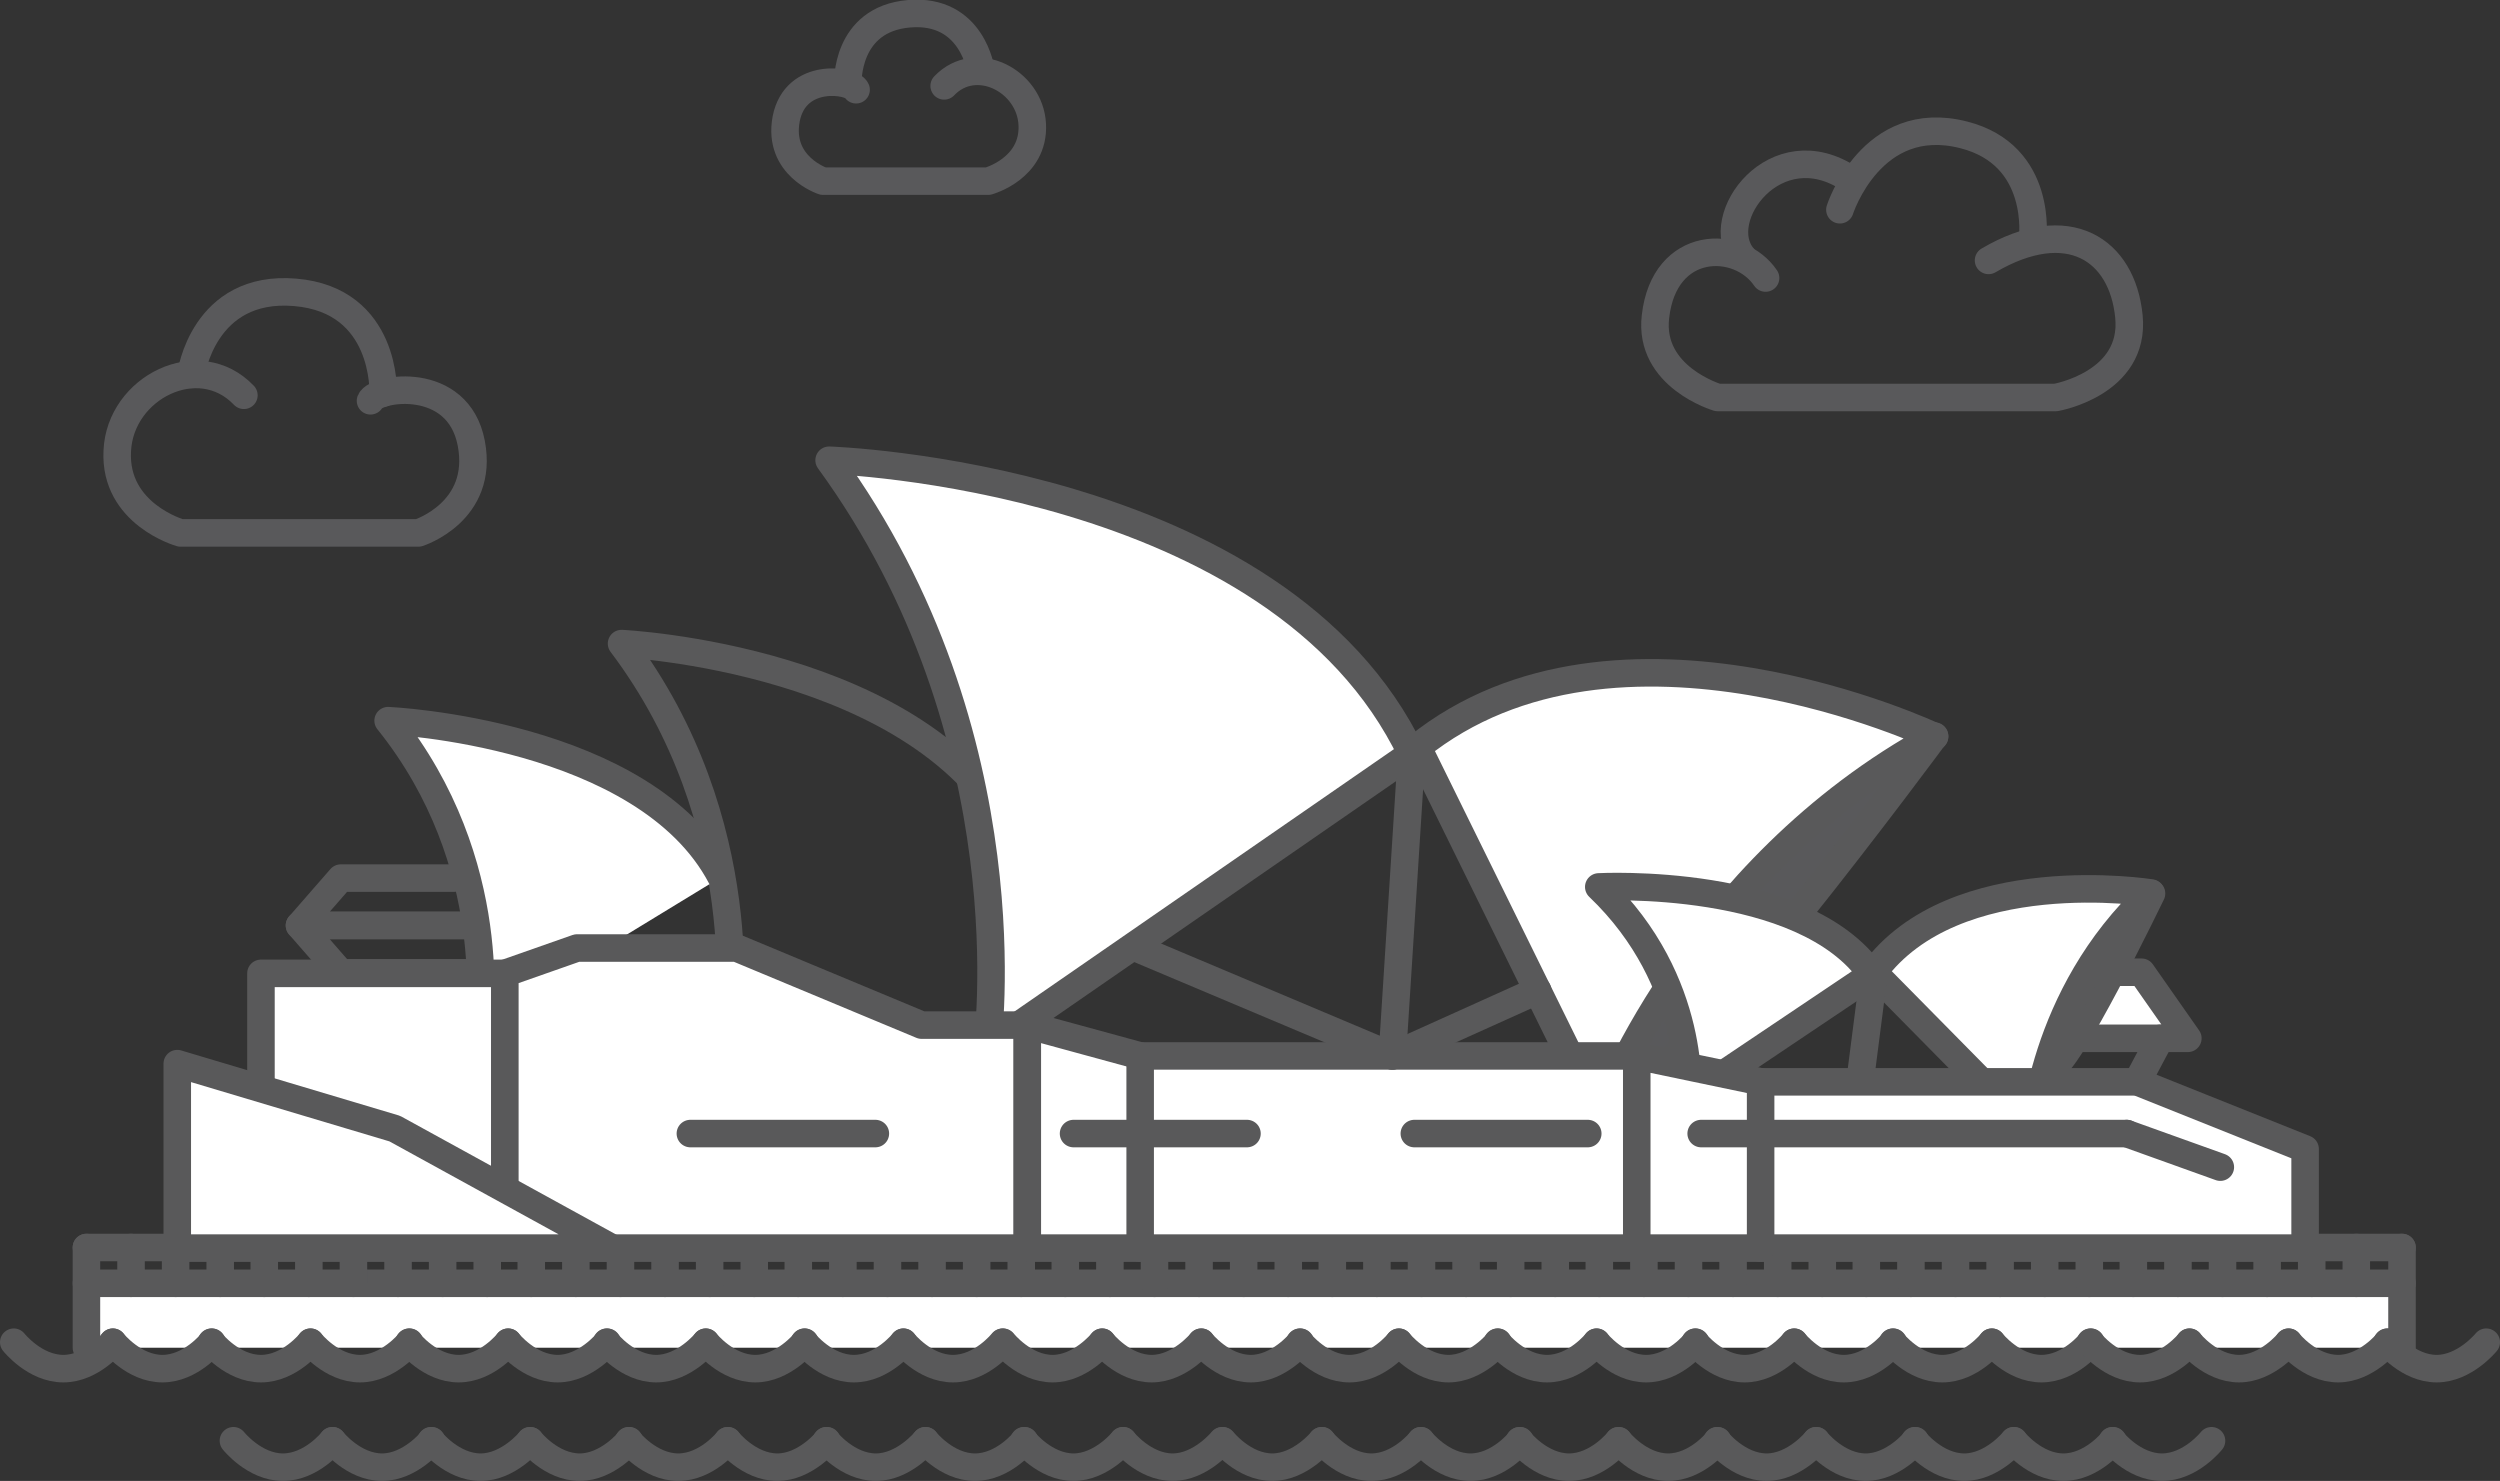 <?xml version="1.0" encoding="utf-8"?>
<!-- Generator: Adobe Illustrator 19.1.0, SVG Export Plug-In . SVG Version: 6.00 Build 0)  -->
<svg version="1.1" xmlns="http://www.w3.org/2000/svg" xmlns:xlink="http://www.w3.org/1999/xlink" x="0px" y="0px"
	 viewBox="0 0 454.1 269" style="enable-background:new 0 0 454.1 269;" xml:space="preserve">
<rect x="0" y="0" width="454.1" height="269" fill="#333333" stroke="none"/>
<style type="text/css">
	.st0{fill:#EDEDED;}
	.st1{fill:#59595A;}
	.st2{fill:none;stroke:#59595B;stroke-width:5;stroke-linejoin:round;stroke-miterlimit:10;}
	.st3{fill:none;stroke:#59595B;stroke-width:4.146;stroke-linejoin:round;stroke-miterlimit:10;}
	.st4{fill:#F6F5F5;}
	.st5{fill:#59595B;}
	.st6{fill:none;stroke:#59595B;stroke-width:4.087;stroke-linecap:round;stroke-linejoin:round;stroke-miterlimit:10;}
	.st7{fill:none;stroke:#59595B;stroke-width:5;stroke-linecap:round;stroke-linejoin:round;stroke-miterlimit:10;}
	.st8{fill:#EFEFEF;stroke:#59595B;stroke-width:5;stroke-linecap:round;stroke-linejoin:round;stroke-miterlimit:10;}
	.st9{fill:#EDECED;}
	.st10{fill:none;stroke:#5A5B5B;stroke-width:5;stroke-miterlimit:10;}
	.st11{fill:none;stroke:#5A5B5C;stroke-width:5;stroke-linecap:round;stroke-linejoin:round;stroke-miterlimit:10;}
	.st12{fill:#EDECED;stroke:#5A5B5C;stroke-width:5;stroke-linecap:round;stroke-linejoin:round;stroke-miterlimit:10;}
	.st13{fill:#5A5B5C;stroke:#5A5B5C;stroke-width:5;stroke-linecap:round;stroke-linejoin:round;stroke-miterlimit:10;}
	.st14{fill:none;stroke:#5A5B5B;stroke-width:5;stroke-linecap:round;stroke-linejoin:round;stroke-miterlimit:10;}
	.st15{fill:#F0EFEF;stroke:#5A5B5B;stroke-width:5;stroke-linecap:round;stroke-linejoin:round;stroke-miterlimit:10;}
	.st16{fill:#E8E8E8;stroke:#5A5B5C;stroke-width:5;stroke-linecap:round;stroke-linejoin:round;stroke-miterlimit:10;}
	.st17{fill:#FFFFFF;stroke:#5A5B5B;stroke-width:5;stroke-linecap:round;stroke-linejoin:round;stroke-miterlimit:10;}
	.st18{fill:#EFEFEF;stroke:#59595A;stroke-width:5;stroke-linecap:round;stroke-linejoin:round;stroke-miterlimit:10;}
	.st19{fill:none;stroke:#59595A;stroke-width:5;stroke-miterlimit:10;}
	.st20{fill:none;stroke:#59595A;stroke-width:5;stroke-linecap:round;stroke-miterlimit:10;}
	.st21{fill:none;stroke:#59595A;stroke-width:5;stroke-linejoin:round;stroke-miterlimit:10;}
	.st22{fill:none;stroke:#59595A;stroke-width:4.539;stroke-miterlimit:10;}
	.st23{fill:none;stroke:#59595A;stroke-width:4.135;stroke-miterlimit:10;}
	.st24{fill:none;stroke:#59595A;stroke-width:3.98;stroke-miterlimit:10;}
	.st25{fill:none;stroke:#58595B;stroke-width:5;stroke-miterlimit:10;}
	.st26{fill:none;stroke:#58595B;stroke-width:5;stroke-linejoin:round;stroke-miterlimit:10;}
	.st27{fill:none;stroke:#58595B;stroke-width:5;stroke-linecap:round;stroke-linejoin:round;stroke-miterlimit:10;}
	.st28{fill:none;stroke:#59595B;stroke-width:4.205;stroke-linecap:round;stroke-linejoin:round;stroke-miterlimit:10;}
	.st29{fill:none;stroke:#59595B;stroke-width:5;stroke-miterlimit:10;}
	.st30{fill:#EDECEC;stroke:#59595B;stroke-width:5;stroke-linecap:round;stroke-linejoin:round;stroke-miterlimit:10;}
	.st31{fill:#EDEDED;stroke:#59595A;stroke-width:5;stroke-miterlimit:10;}
	.st32{fill:#EDEDED;stroke:#59595B;stroke-width:5;stroke-linecap:round;stroke-linejoin:round;stroke-miterlimit:10;}
	.st33{fill:none;stroke:#59595A;stroke-width:5;stroke-linecap:round;stroke-linejoin:round;stroke-miterlimit:10;}
	.st34{fill:#58595B;}
	.st35{fill:#59595A;stroke:#EDEDED;stroke-width:3;stroke-miterlimit:10;}
	.st36{fill:#59595A;stroke:#EDEDED;stroke-miterlimit:10;}
	.st37{fill:#EFEFEF;stroke:#59595A;stroke-width:5;stroke-linecap:round;stroke-miterlimit:10;}
	.st38{fill:#EDEDED;stroke:#59595A;stroke-width:5;stroke-linecap:round;stroke-linejoin:round;stroke-miterlimit:10;}
	.st39{fill-rule:evenodd;clip-rule:evenodd;fill:#59595B;}
	
		.st40{fill-rule:evenodd;clip-rule:evenodd;fill:none;stroke:#59595B;stroke-width:5;stroke-linecap:round;stroke-linejoin:round;stroke-miterlimit:10;}
	.st41{fill:none;stroke:#5A5B5C;stroke-width:4.146;stroke-linejoin:round;stroke-miterlimit:10;}
	.st42{fill:none;stroke:#5A5B5B;stroke-width:4.539;stroke-miterlimit:10;}
	.st43{fill:none;stroke:#5A5B5B;stroke-width:4.135;stroke-miterlimit:10;}
	.st44{fill:none;stroke:#5A5B5B;stroke-width:3.98;stroke-miterlimit:10;}
	.st45{fill:none;stroke:#5A5B5C;stroke-width:4;stroke-linecap:round;stroke-linejoin:round;stroke-miterlimit:10;}
	.st46{fill:none;stroke:#595A5C;stroke-width:5;stroke-linecap:round;stroke-linejoin:round;stroke-miterlimit:10;}
	.st47{fill:#5A5B5C;}
	.st48{fill:none;stroke:#595A5C;stroke-width:5;stroke-linejoin:round;stroke-miterlimit:10;}
	.st49{fill:none;stroke:#5A5B5B;stroke-width:5;stroke-linecap:round;stroke-miterlimit:10;}
	.st50{fill:#5A5B5B;}
	.st51{fill:#5A5B5C;stroke:#5A5B5C;stroke-miterlimit:10;}
	.st52{fill:#595A5C;}
	.st53{fill:#EDECED;stroke:#5A5B5B;stroke-width:5;stroke-miterlimit:10;}
	.st54{fill:#FFFFFF;stroke:#5A5B5B;stroke-width:5;stroke-miterlimit:10;}
	.st55{fill:#FFFFFF;stroke:#5A5B5C;stroke-width:5;stroke-linecap:round;stroke-linejoin:round;stroke-miterlimit:10;}
	.st56{fill:#FFFFFF;stroke:#59595B;stroke-width:5;stroke-linecap:round;stroke-linejoin:round;stroke-miterlimit:10;}
	.st57{fill:#FFFFFF;stroke:#59595A;stroke-width:5;stroke-linecap:round;stroke-linejoin:round;stroke-miterlimit:10;}
	.st58{fill:#FFFFFF;stroke:#59595A;stroke-width:5;stroke-miterlimit:10;}
	.st59{fill:none;stroke:#59595B;stroke-width:3.857;stroke-linejoin:round;stroke-miterlimit:10;}
	.st60{fill:#EDEDED;stroke:#59595B;stroke-width:5;stroke-miterlimit:10;}
	.st61{fill:none;stroke:#59595B;stroke-width:5;stroke-linecap:round;stroke-miterlimit:10;}
	.st62{fill:#59595B;stroke:#59595A;stroke-width:5;stroke-linecap:round;stroke-linejoin:round;stroke-miterlimit:10;}
	.st63{fill:#FFFFFF;stroke:#59595B;stroke-width:5;stroke-miterlimit:10;}
	.st64{fill:#EAEAEA;stroke:#59595A;stroke-width:5;stroke-linecap:round;stroke-linejoin:round;stroke-miterlimit:10;}
	.st65{fill:#EAEAEA;stroke:#59595A;stroke-width:5;stroke-linecap:round;stroke-miterlimit:10;}
</style>
<g id="Background">
</g>
<g id="_x23_Tower_x5F_Bridge">
</g>
<g id="_x23_Washington_x5F_Mountain">
</g>
<g id="_x23_London_x5F_Eye">
</g>
<g id="_x23_Eiffel_x5F_Tower">
	<g id="New_Symbol">
	</g>
</g>
<g id="_x23_Forbidden_x5F_City">
</g>
<g id="_x23_Sydney_x5F_Opera_x5F_House">
</g>
<g id="_x23_Space_x5F_Needle">
</g>
<g id="_x23_Pyramid">
</g>
<g id="_x23_The_x5F_Pantheon">
</g>
<g id="_x23_Emirates_x5F_Towers">
</g>
<g id="_x23_China_x5F_wall">
	<g id="_x23_Empire_x5F_State_x5F_Building">
	</g>
	<g>
		<g>
			<path class="st7" d="M361.2,47.3c14.5-8.5,24.3-2,25.5,10.2s-13.3,14.7-13.3,14.7H312c0,0-12.6-3.7-11.3-14.7
				c1.6-14.1,15.2-14.1,20-7"/>
			<path class="st7" d="M316.6,46.7c-5.9-7,5.9-23.2,19.4-14.2"/>
			<path class="st7" d="M334.2,38.1c0,0,5.7-17.9,22.5-13.6c14.5,3.7,12.5,18.9,12.5,18.9"/>
		</g>
		<g>
			<path class="st7" d="M171.5,15.6c5.7-6,15.6-1,16,7c0.4,8-8,10.3-8,10.3h-30c0,0-8.3-2.7-6.7-11.3c1.7-8.7,12-7,12.7-5.3"/>
			<path class="st7" d="M178.2,12.9c0,0-1.5-11.4-13.1-10.4c-11.6,1-11.1,12.7-11.1,12.7"/>
		</g>
		<g>
			<path class="st7" d="M44.3,71.8c-8.2-8.6-22.5-1.4-23,10.1c-0.6,11.5,11.5,14.9,11.5,14.9H76c0,0,12-3.8,9.6-16.3
				C83.2,68,68.3,70.4,67.3,72.8"/>
			<path class="st7" d="M34.7,68c0,0,2.2-16.3,18.9-14.9s16,18.3,16,18.3"/>
		</g>
		<polyline class="st57" points="15.7,244.8 15.7,233.1 436.3,233.1 436.3,244.8 		"/>
		<g>
			<g>
				<path class="st33" d="M42.4,261.7c0,0,3.8,4.8,9,4.8s9-4.8,9-4.8"/>
				<path class="st33" d="M60.4,261.7c0,0,3.8,4.8,9,4.8c5.1,0,9-4.8,9-4.8"/>
				<path class="st33" d="M78.3,261.7c0,0,3.8,4.8,9,4.8c5.1,0,9-4.8,9-4.8"/>
				<path class="st33" d="M96.3,261.7c0,0,3.8,4.8,9,4.8c5.1,0,9-4.8,9-4.8"/>
				<path class="st33" d="M114.2,261.7c0,0,3.8,4.8,9,4.8s9-4.8,9-4.8"/>
				<path class="st33" d="M132.2,261.7c0,0,3.8,4.8,9,4.8c5.1,0,9-4.8,9-4.8"/>
				<path class="st33" d="M150.1,261.7c0,0,3.8,4.8,9,4.8c5.1,0,9-4.8,9-4.8"/>
				<path class="st33" d="M168.1,261.7c0,0,3.8,4.8,9,4.8s9-4.8,9-4.8"/>
				<path class="st33" d="M186,261.7c0,0,3.8,4.8,9,4.8c5.1,0,9-4.8,9-4.8"/>
				<path class="st33" d="M204,261.7c0,0,3.8,4.8,9,4.8c5.1,0,9-4.8,9-4.8"/>
				<path class="st33" d="M222.1,261.7c0,0,3.8,4.8,9,4.8c5.1,0,9-4.8,9-4.8"/>
				<path class="st33" d="M240.1,261.7c0,0,3.8,4.8,9,4.8s9-4.8,9-4.8"/>
				<path class="st33" d="M258.1,261.7c0,0,3.8,4.8,9,4.8s9-4.8,9-4.8"/>
				<path class="st33" d="M276,261.7c0,0,3.8,4.8,9,4.8s9-4.8,9-4.8"/>
				<path class="st33" d="M294,261.7c0,0,3.8,4.8,9,4.8s9-4.8,9-4.8"/>
				<path class="st33" d="M311.9,261.7c0,0,3.8,4.8,9,4.8c5.1,0,9-4.8,9-4.8"/>
				<path class="st33" d="M329.9,261.7c0,0,3.8,4.8,9,4.8c5.1,0,9-4.8,9-4.8"/>
				<path class="st33" d="M347.8,261.7c0,0,3.8,4.8,9,4.8c5.1,0,9-4.8,9-4.8"/>
				<path class="st33" d="M365.8,261.7c0,0,3.8,4.8,9,4.8s9-4.8,9-4.8"/>
				<path class="st33" d="M383.7,261.7c0,0,3.8,4.8,9,4.8s9-4.8,9-4.8"/>
			</g>
			<g>
				<path class="st33" d="M2.5,243.8c0,0,3.8,4.8,9,4.8s9-4.8,9-4.8"/>
				<path class="st33" d="M20.5,243.8c0,0,3.8,4.8,9,4.8s9-4.8,9-4.8"/>
				<path class="st33" d="M38.4,243.8c0,0,3.8,4.8,9,4.8s9-4.8,9-4.8"/>
				<path class="st33" d="M56.4,243.8c0,0,3.8,4.8,9,4.8c5.1,0,9-4.8,9-4.8"/>
				<path class="st33" d="M74.3,243.8c0,0,3.8,4.8,9,4.8s9-4.8,9-4.8"/>
				<path class="st33" d="M92.3,243.8c0,0,3.8,4.8,9,4.8c5.1,0,9-4.8,9-4.8"/>
				<path class="st33" d="M110.2,243.8c0,0,3.8,4.8,9,4.8c5.1,0,9-4.8,9-4.8"/>
				<path class="st33" d="M128.2,243.8c0,0,3.8,4.8,9,4.8c5.1,0,9-4.8,9-4.8"/>
				<path class="st33" d="M146.1,243.8c0,0,3.8,4.8,9,4.8s9-4.8,9-4.8"/>
				<path class="st33" d="M164.1,243.8c0,0,3.8,4.8,9,4.8s9-4.8,9-4.8"/>
				<path class="st33" d="M182.2,243.8c0,0,3.8,4.8,9,4.8c5.1,0,9-4.8,9-4.8"/>
				<path class="st33" d="M218.2,243.8c0,0,3.8,4.8,9,4.8c5.1,0,9-4.8,9-4.8"/>
				<path class="st33" d="M236.1,243.8c0,0,3.8,4.8,9,4.8s9-4.8,9-4.8"/>
				<path class="st33" d="M254.1,243.8c0,0,3.8,4.8,9,4.8c5.1,0,9-4.8,9-4.8"/>
				<path class="st33" d="M272,243.8c0,0,3.8,4.8,9,4.8s9-4.8,9-4.8"/>
				<path class="st33" d="M290,243.8c0,0,3.8,4.8,9,4.8s9-4.8,9-4.8"/>
				<path class="st33" d="M307.9,243.8c0,0,3.8,4.8,9,4.8s9-4.8,9-4.8"/>
				<path class="st33" d="M325.9,243.8c0,0,3.8,4.8,9,4.8s9-4.8,9-4.8"/>
				<path class="st33" d="M343.8,243.8c0,0,3.8,4.8,9,4.8s9-4.8,9-4.8"/>
				<path class="st33" d="M361.8,243.8c0,0,3.8,4.8,9,4.8s9-4.8,9-4.8"/>
				<path class="st33" d="M200.2,243.8c0,0,3.8,4.8,9,4.8c5.1,0,9-4.8,9-4.8"/>
				<path class="st33" d="M379.7,243.8c0,0,3.8,4.8,9,4.8s9-4.8,9-4.8"/>
				<path class="st33" d="M397.7,243.8c0,0,3.8,4.8,9,4.8c5.1,0,9-4.8,9-4.8"/>
				<path class="st33" d="M415.7,243.8c0,0,3.8,4.8,9,4.8c5.1,0,9-4.8,9-4.8"/>
				<path class="st33" d="M433.6,243.8c0,0,3.8,4.8,9,4.8c5.1,0,9-4.8,9-4.8"/>
			</g>
		</g>
		<line class="st33" x1="15.7" y1="226.6" x2="436.3" y2="226.6"/>
		<line class="st33" x1="15.7" y1="226.6" x2="15.7" y2="233.1"/>
		<line class="st33" x1="23.8" y1="226.6" x2="23.8" y2="233.1"/>
		<line class="st33" x1="31.9" y1="226.6" x2="31.9" y2="233.1"/>
		<line class="st33" x1="40" y1="226.6" x2="40" y2="233.1"/>
		<line class="st33" x1="48" y1="226.6" x2="48" y2="233.1"/>
		<line class="st33" x1="56.1" y1="226.6" x2="56.1" y2="233.1"/>
		<line class="st33" x1="64.2" y1="226.6" x2="64.2" y2="233.1"/>
		<line class="st33" x1="72.3" y1="226.6" x2="72.3" y2="233.1"/>
		<line class="st33" x1="80.4" y1="226.6" x2="80.4" y2="233.1"/>
		<line class="st33" x1="88.5" y1="226.6" x2="88.5" y2="233.1"/>
		<line class="st33" x1="96.5" y1="226.6" x2="96.5" y2="233.1"/>
		<line class="st33" x1="104.6" y1="226.6" x2="104.6" y2="233.1"/>
		<line class="st33" x1="112.7" y1="226.6" x2="112.7" y2="233.1"/>
		<line class="st33" x1="120.8" y1="226.6" x2="120.8" y2="233.1"/>
		<line class="st33" x1="128.9" y1="226.6" x2="128.9" y2="233.1"/>
		<line class="st33" x1="137" y1="226.6" x2="137" y2="233.1"/>
		<line class="st33" x1="145" y1="226.6" x2="145" y2="233.1"/>
		<line class="st33" x1="153.1" y1="226.6" x2="153.1" y2="233.1"/>
		<line class="st33" x1="161.2" y1="226.6" x2="161.2" y2="233.1"/>
		<line class="st33" x1="169.3" y1="226.6" x2="169.3" y2="233.1"/>
		<line class="st33" x1="177.4" y1="226.6" x2="177.4" y2="233.1"/>
		<line class="st33" x1="185.5" y1="226.6" x2="185.5" y2="233.1"/>
		<line class="st33" x1="193.5" y1="226.6" x2="193.5" y2="233.1"/>
		<line class="st33" x1="201.6" y1="226.6" x2="201.6" y2="233.1"/>
		<line class="st33" x1="209.7" y1="226.6" x2="209.7" y2="233.1"/>
		<line class="st33" x1="217.8" y1="226.6" x2="217.8" y2="233.1"/>
		<line class="st33" x1="225.9" y1="226.6" x2="225.9" y2="233.1"/>
		<line class="st33" x1="234" y1="226.6" x2="234" y2="233.1"/>
		<line class="st33" x1="242" y1="226.6" x2="242" y2="233.1"/>
		<line class="st33" x1="250.1" y1="226.6" x2="250.1" y2="233.1"/>
		<line class="st33" x1="258.2" y1="226.6" x2="258.2" y2="233.1"/>
		<line class="st33" x1="266.3" y1="226.6" x2="266.3" y2="233.1"/>
		<line class="st33" x1="274.4" y1="226.6" x2="274.4" y2="233.1"/>
		<line class="st33" x1="282.5" y1="226.6" x2="282.5" y2="233.1"/>
		<line class="st33" x1="290.5" y1="226.6" x2="290.5" y2="233.1"/>
		<line class="st33" x1="298.6" y1="226.6" x2="298.6" y2="233.1"/>
		<line class="st33" x1="306.7" y1="226.6" x2="306.7" y2="233.1"/>
		<line class="st33" x1="314.8" y1="226.6" x2="314.8" y2="233.1"/>
		<line class="st33" x1="322.9" y1="226.6" x2="322.9" y2="233.1"/>
		<line class="st33" x1="331" y1="226.6" x2="331" y2="233.1"/>
		<line class="st33" x1="339" y1="226.6" x2="339" y2="233.1"/>
		<line class="st33" x1="347.1" y1="226.6" x2="347.1" y2="233.1"/>
		<line class="st33" x1="355.2" y1="226.6" x2="355.2" y2="233.1"/>
		<line class="st33" x1="363.3" y1="226.6" x2="363.3" y2="233.1"/>
		<line class="st33" x1="371.4" y1="226.6" x2="371.4" y2="233.1"/>
		<line class="st33" x1="379.5" y1="226.6" x2="379.5" y2="233.1"/>
		<line class="st33" x1="387.5" y1="226.6" x2="387.5" y2="233.1"/>
		<line class="st33" x1="395.6" y1="226.6" x2="395.6" y2="233.1"/>
		<line class="st33" x1="403.7" y1="226.6" x2="403.7" y2="233.1"/>
		<line class="st33" x1="411.8" y1="226.6" x2="411.8" y2="233.1"/>
		<line class="st33" x1="419.9" y1="226.6" x2="419.9" y2="233.1"/>
		<line class="st33" x1="428" y1="226.6" x2="428" y2="233.1"/>
		<line class="st33" x1="436.3" y1="226.6" x2="436.3" y2="233.1"/>
		<path class="st62" d="M351.4,133.7l-66,32.3c0,0-4.3,33.3,11.9,30.2C302.8,199.5,351.4,133.7,351.4,133.7z"/>
		<polygon class="st57" points="363,176.6 389,176.6 397.4,188.6 363,188.6 		"/>
		<path class="st62" d="M390.8,162.3l-26,19.5c0,0,0.9,14.8,7.7,12.1C375.1,194.8,390.8,162.3,390.8,162.3z"/>
		<path class="st57" d="M369.4,206.1c0,0,1.2-25.2,21.3-43.9c0,0-35.7-5.7-50.4,14.4L369.4,206.1z"/>
		<line class="st33" x1="340.4" y1="176.6" x2="337.3" y2="200.7"/>
		<path class="st33" d="M132.2,186.2c0,0,5.3-36.7-19.3-69.3c0,0,55.1,2.6,71.4,35.6"/>
		<path class="st57" d="M86.9,186.2c0,0,4.5-29.3-16.4-55.3c0,0,46.7,2.1,60.5,28.4"/>
		<path class="st57" d="M179.3,190.2c0,0,7.9-56.4-28.7-106.6c0,0,81.6,2.6,105.8,53.3L179.3,190.2z"/>
		<path class="st57" d="M290.6,202.9c0,0,16.2-44.9,60.8-69.1c0,0-57.6-27.3-93.9,1.9L290.6,202.9z"/>
		<line class="st33" x1="256.4" y1="136.9" x2="252.9" y2="191.8"/>
		<polyline class="st57" points="91.7,215.7 91.7,176.8 47.4,176.8 47.4,196.3 		"/>
		<polygon class="st57" points="186.6,226.7 91.7,226.7 91.7,176.8 104.8,172.2 133.8,172.2 167.4,186.2 186.6,186.2 		"/>
		<polygon class="st57" points="71.7,205 32.2,193.2 32.2,226.7 111.2,226.7 		"/>
		<polygon class="st57" points="297.3,226.7 186.6,226.7 186.6,186.2 207.1,191.8 297.3,191.8 		"/>
		<path class="st57" d="M306.5,199.5c0,0,2-21.1-16.1-38.4c0,0,37.2-2,49.6,15.9L306.5,199.5z"/>
		<polygon class="st57" points="418.7,226.7 297.3,226.7 297.3,191.8 319.8,196.5 388.2,196.5 418.7,208.7 		"/>
		<line class="st18" x1="125.4" y1="205.9" x2="159" y2="205.9"/>
		<line class="st18" x1="195" y1="205.9" x2="226.5" y2="205.9"/>
		<line class="st18" x1="256.9" y1="205.9" x2="288.4" y2="205.9"/>
		<line class="st18" x1="309" y1="205.9" x2="386.3" y2="205.9"/>
		<line class="st18" x1="386.3" y1="205.9" x2="403.3" y2="212"/>
		<line class="st18" x1="207.1" y1="191.8" x2="207.1" y2="226.7"/>
		<line class="st18" x1="319.8" y1="196.5" x2="319.8" y2="226.7"/>
		<line class="st33" x1="206.4" y1="172.2" x2="252.9" y2="191.8"/>
		<line class="st33" x1="252.9" y1="191.8" x2="279.3" y2="179.9"/>
		<polyline class="st33" points="82.4,159.5 61.9,159.5 54.4,168.1 85.3,168.1 		"/>
		<polyline class="st33" points="86.2,176.7 61.9,176.7 54.4,168.1 85.3,168.1 		"/>
		<line class="st33" x1="392.4" y1="188.6" x2="388.2" y2="196.5"/>
	</g>
</g>
</svg>
